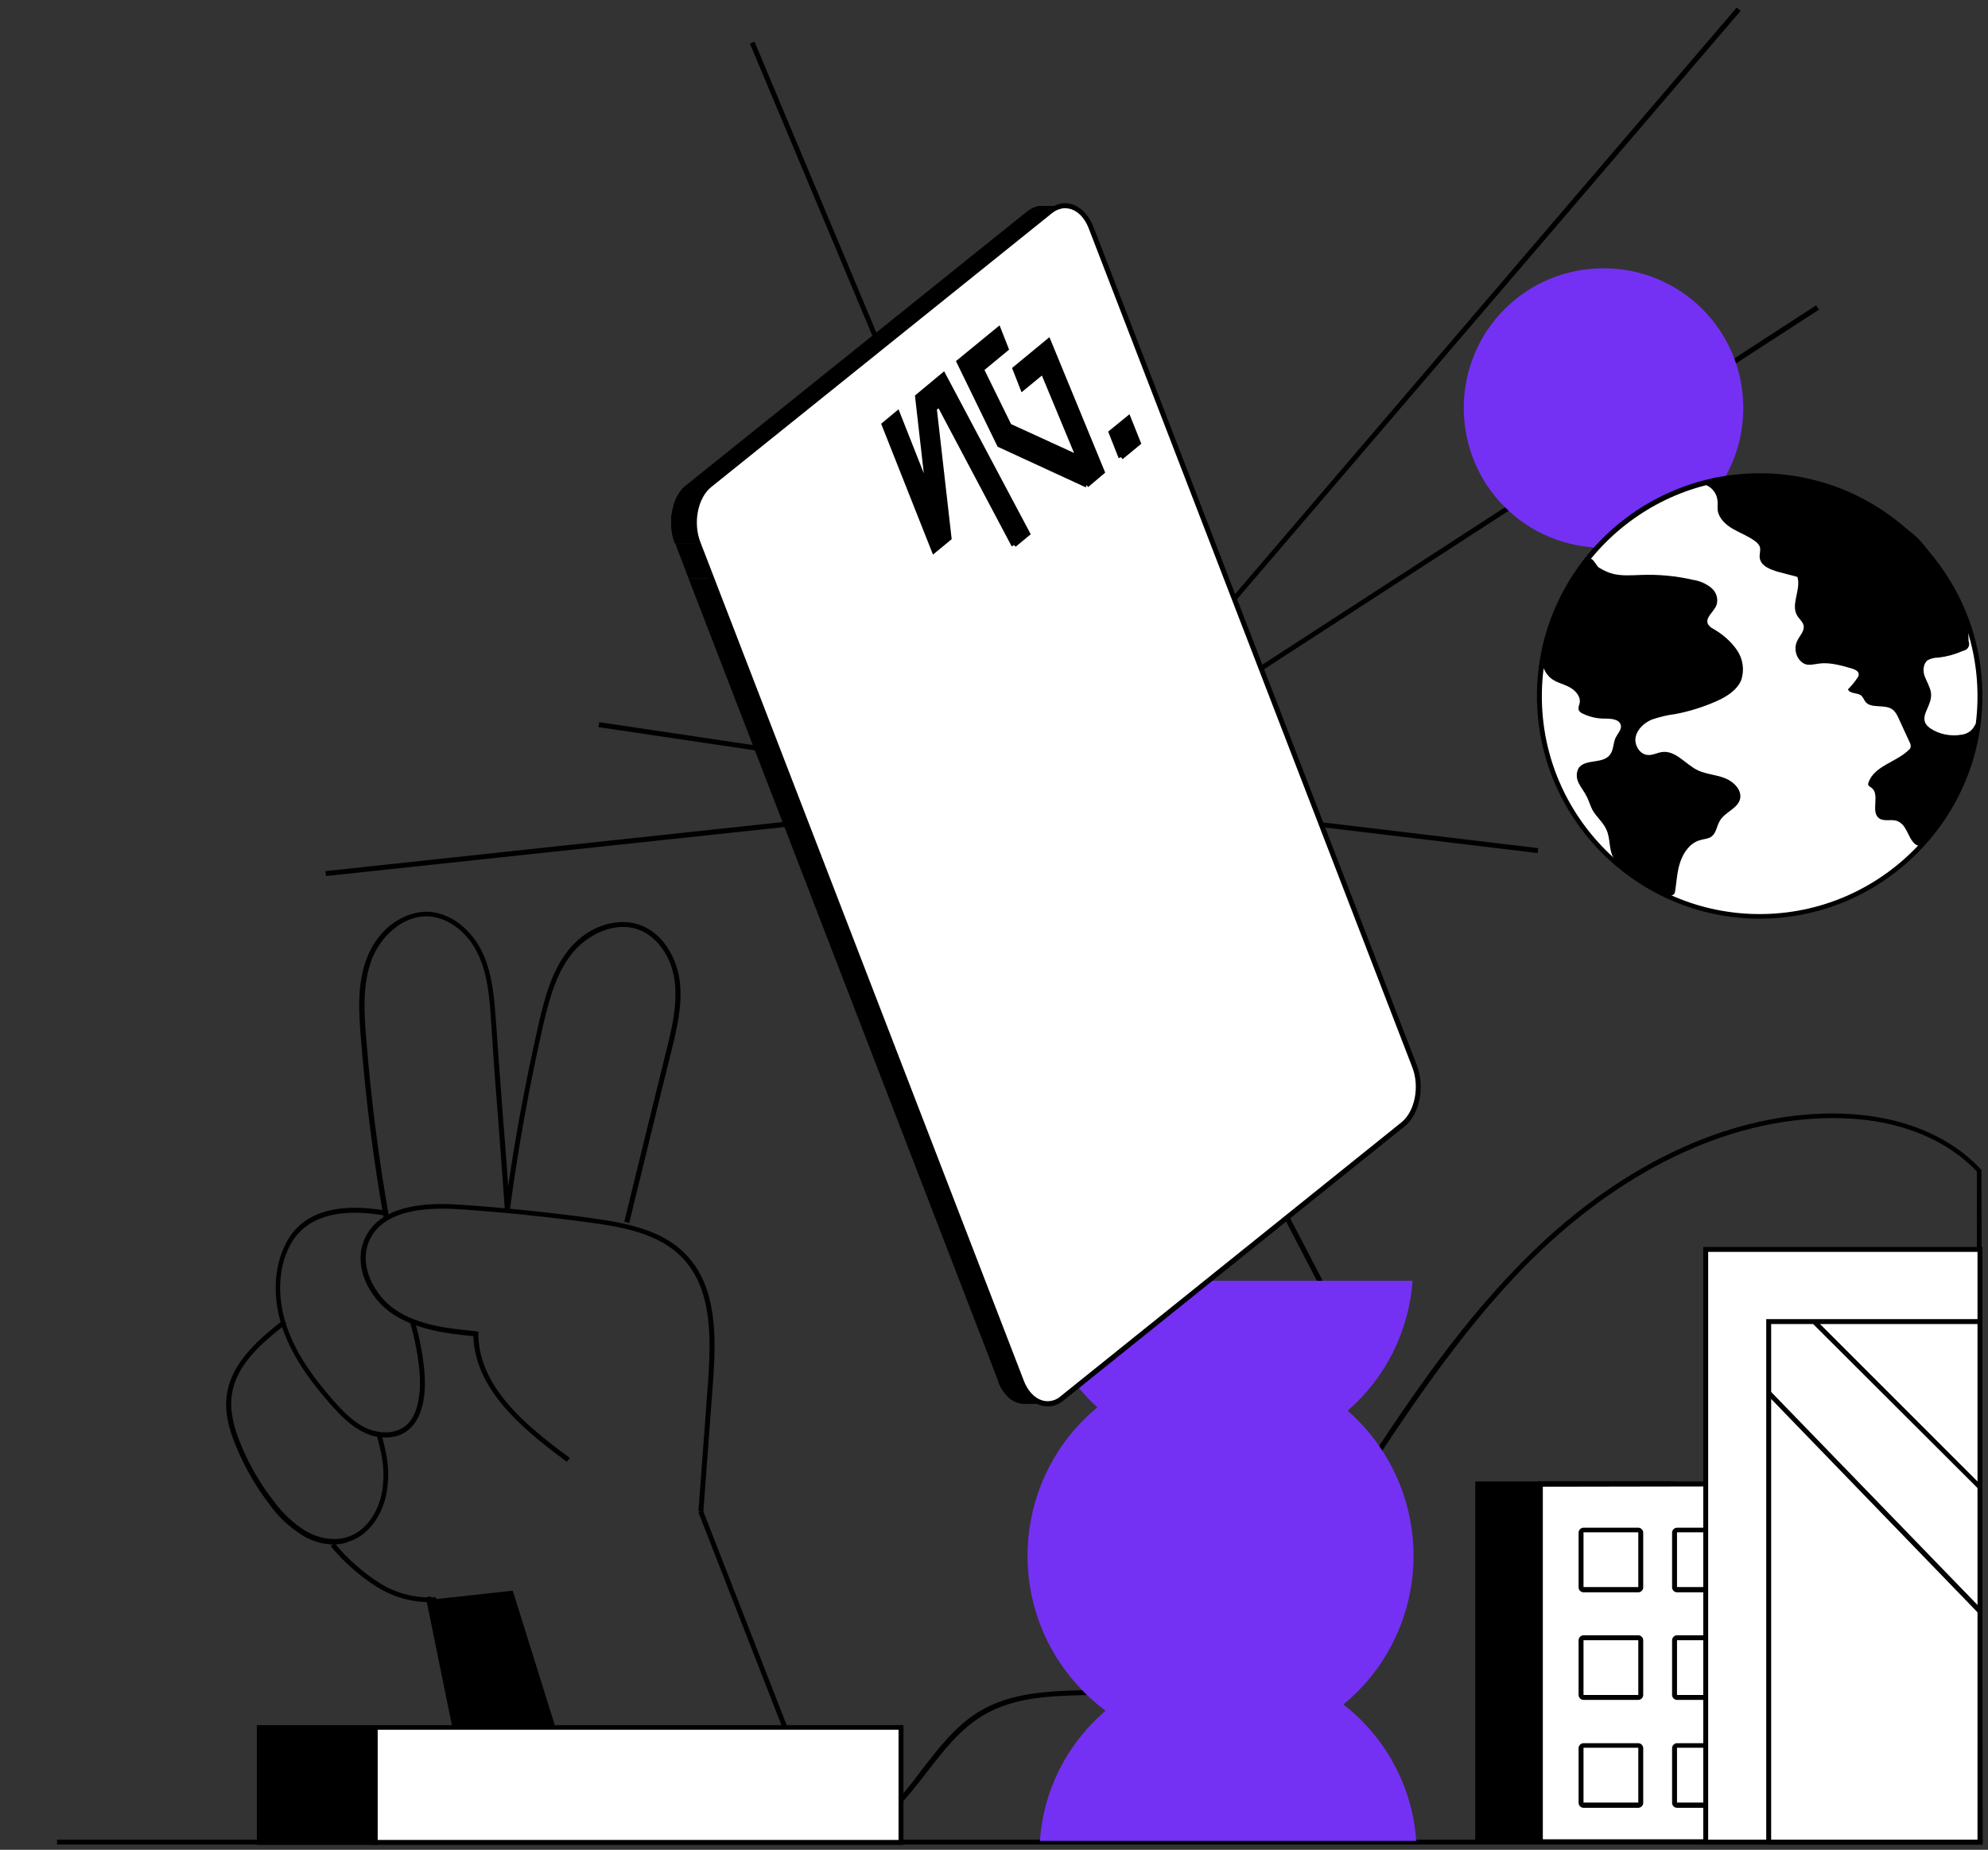 <svg version="1.2" xmlns="http://www.w3.org/2000/svg" viewBox="0 0 606 564" width="606" height="564">
	<rect x="0" y="0" width="606" height="564" fill="#333333" stroke="none"/>
	<title>corner-image-svg</title>
	<defs>
		<clipPath clipPathUnits="userSpaceOnUse" id="cp1">
			<path d="m317.7 62.8h6.4c-1.4 0.2-2.6 0.7-3.7 1.6h-7.1c1.1-0.9 2.3-1.4 3.7-1.6z"/>
		</clipPath>
		<clipPath clipPathUnits="userSpaceOnUse" id="cp2">
			<path d="m319.3 428h-7.1c-3.2 0-6.2-2.4-7.9-6.7h7.1c1.7 4.3 4.8 6.7 7.9 6.7z"/>
		</clipPath>
		<clipPath clipPathUnits="userSpaceOnUse" id="cp3">
			<path d="m212.8 165.6h-7.1c-2.4-6.3-0.9-14.2 3.5-17.7h7.1c-4.3 3.5-5.9 11.4-3.5 17.7z"/>
		</clipPath>
	</defs>
	<style>
		.s0 { fill: #000000 } 
		.s1 { fill: #7431f4 } 
		.s2 { fill: #ffffff } 
	</style>
	<g id="Layer">
	</g>
	<g id="Layer">
		<path id="Layer" class="s0" d="m411.5 409.9l-86.7-166.9-225.4 24.1-0.2-1.5 226.5-24.3 87.2 167.9z"/>
	</g>
	<g id="Layer">
		<path id="Layer" class="s0" d="m289.5 358.1l-1.4-0.4 36.5-115.9 0.1-0.1 204.7-239.4 1.2 1-204.7 239.2z"/>
	</g>
	<g id="Layer">
		<path id="Layer" class="s0" d="m468.7 260.1l-144-17.3-0.1-0.4-96-229.1 1.4-0.6 95.8 228.8 143.1 17.1z"/>
	</g>
	<g id="Layer">
		<path id="Layer" class="s0" d="m325.4 242.9h-0.3l-142.7-21.2 0.3-1.5 142.4 21.2 228.5-148.3 0.9 1.3z"/>
	</g>
	<g id="Layer">
		<path id="Layer" class="s1" d="m488.8 167c-23.6 0-42.6-19-42.6-42.6 0-23.6 19-42.6 42.6-42.6 23.6 0 42.6 19 42.6 42.6 0 23.6-19 42.6-42.6 42.6z"/>
	</g>
	<g id="Layer">
		<path id="Layer" fill-rule="evenodd" class="s0" d="m604.4 562.4h-587v-1.5h240.9l-0.4-1c6.4-2.2 12.7-7.1 19.1-15.1 1.4-1.7 2.7-3.5 4-5.2 5.2-6.7 10.5-13.7 17.9-18 9.7-5.7 21.3-6 32.5-6.3 7.9-0.2 16.1-0.4 23.6-2.6 20.2-5.7 33.9-24.2 45.2-41.1 3.6-5.3 7.1-10.8 10.6-16.1 15.8-24.3 32.2-49.4 52.8-70.3 28.7-29.3 62.3-45.5 94.5-45.7 26-0.1 39.8 10.6 45.7 17l0.2 0.2v0.3zm-344.9-1.5h343.3l-0.2-203.7c-5.8-6.2-19.1-16.3-43.8-16.3q-0.3 0-0.6 0c-31.8 0.2-65 16.3-93.5 45.3-20.3 20.8-36.7 45.8-52.5 70.1-3.5 5.3-7.1 10.8-10.6 16.2-11.4 17.1-25.3 35.9-46 41.7-7.7 2.2-16 2.4-24 2.6-11.5 0.3-22.3 0.6-31.7 6.1-7.2 4.2-12.4 11-17.5 17.6-1.3 1.7-2.7 3.5-4.1 5.2-6.3 7.8-12.4 12.8-18.8 15.2z"/>
	</g>
	<g id="Layer">
		<path id="Layer" class="s0" d="m212.9 461.1l1.4-0.5 34.9 89.5-1.4 0.5z"/>
	</g>
	<g id="Layer">
		<path id="Layer" class="s0" d="m129.8 487l1.5-0.3 12 58.9-1.5 0.3z"/>
	</g>
	<g id="Layer">
		<path id="Layer" class="s0" d="m214.4 460.9l-1.5-0.1 2.9-38.9c1-14.3 1.3-29-7.9-38.5-7-7.2-17.6-9.2-27.8-10.6-13.3-1.8-26.7-3.2-40.1-4.1-14.7-1-23.9 2.1-27.3 9.3-3.6 7.6 1.3 17 7.9 21.4 7.2 4.8 16.4 5.7 24.5 6.5l0.7 0.1v0.7c0.1 15.5 13.4 27.3 27.9 37.8l-0.9 1.2c-14.5-10.6-28-22.5-28.5-38.3-8.1-0.8-17.2-1.9-24.5-6.7-7.3-4.8-12.5-14.9-8.5-23.3 3.7-7.8 13.4-11.2 28.8-10.1 13.4 0.9 26.9 2.3 40.2 4.1 10.5 1.5 21.4 3.5 28.7 11 9.6 9.9 9.4 25 8.3 39.6z"/>
	</g>
	<g id="Layer">
		<path id="Layer" class="s0" d="m191.8 372.9l-1.5-0.4q6.4-26.2 12.9-52.5c1.6-6.4 3.3-13.6 2.5-20.6-0.9-7.5-5.2-13.7-10.9-15.9-7.4-2.8-15.9 1.5-20.5 7.3-4.8 6.1-6.9 13.9-8.8 22.1-4.2 18.5-7.6 37.4-10.1 56.2l-1.5-0.2c2.5-18.8 6-37.8 10.2-56.3 1.9-8.3 4-16.3 9-22.7 6.8-8.6 16.3-10.1 22.2-7.8 6.2 2.3 10.9 9.1 11.9 17.1 0.9 7.3-0.9 14.6-2.5 21.1-4.4 17.6-8.6 35.1-12.9 52.6z"/>
	</g>
	<g id="Layer">
		<path id="Layer" class="s0" d="m117 371.6c-3.2-18.3-5.4-35.3-7-55.1-0.7-8.5-1.1-16.8 1.8-24.3 3.9-10.2 12.5-14.5 18.9-14.2 6.6 0.4 13.1 5.3 16.5 12.7 3 6.6 3.5 14.2 4 20.9 0.6 9 1.4 19.1 2.1 28.8 0.8 9.6 1.5 19.6 2.1 28.5l-1.5 0.1c-0.6-8.9-1.4-18.9-2.1-28.5-0.8-9.7-1.5-19.8-2.1-28.9-0.4-6.6-0.9-14-3.8-20.3-3.1-6.9-9.1-11.5-15.2-11.9-8-0.4-14.8 6.3-17.4 13.2-2.7 7.2-2.4 15.3-1.7 23.7 1.6 19.7 3.8 36.6 7 54.9z"/>
	</g>
	<g id="Layer">
		<path id="Layer" class="s0" d="m117.5 438.3c-2 0-4.2-0.4-6.2-1.4-4.2-1.9-7.4-5.2-10.6-8.8-5-5.7-11.1-13.4-14.4-22.6-3.3-9.4-3-19 0.9-26.5 4.8-9.2 15.1-12.5 30.4-9.9l-0.3 1.5c-14.6-2.5-24.4 0.6-28.9 9.1-3.7 7.1-4 16.3-0.8 25.3 3.2 9 9.2 16.5 14.1 22.1 3 3.4 6.1 6.6 10.1 8.4 4.3 1.9 9 1.6 12-0.9 2.3-2 3.6-5.2 4.1-10.1 0.6-6.1-1.1-15.4-3-21.6l1.4-0.5c1.9 6.1 3.7 15.6 3.1 22.2-0.3 3.3-1.2 8.1-4.6 11.1-1.9 1.8-4.5 2.6-7.3 2.6z"/>
	</g>
	<g id="Layer">
		<path id="Layer" class="s0" d="m101.7 470.9c-3.1 0-6.4-0.9-9.4-2.7-4.1-2.6-7.6-5.8-10.3-9.7-3.9-5.1-7.2-10.8-9.7-16.7-2.9-6.6-3.9-12-3.1-16.9 1.5-9.4 9.3-16.3 17.2-22.5l0.9 1.2c-7.7 6-15.3 12.6-16.6 21.5-0.7 4.6 0.3 9.7 3 16 2.5 5.9 5.7 11.4 9.6 16.4q4.1 5.7 9.9 9.3c4.1 2.4 8.9 3.1 12.8 1.8 6.3-2 9.8-8.8 10.6-14.6 0.8-6.4-0.1-10.1-1.8-16.6l1.4-0.4c1.7 6.5 2.7 10.5 1.8 17.1-0.8 6.3-4.7 13.7-11.6 15.9-1.5 0.7-3.1 0.9-4.7 0.9z"/>
	</g>
	<g id="Layer">
		<path id="Layer" class="s0" d="m131.1 488.5c-5.8 0-11.3-1.6-16.3-4.7-5.3-3.4-10-7.5-14-12.4l1.2-0.9c3.9 4.8 8.5 8.8 13.6 12.1 5.2 3.3 11.2 4.8 17.3 4.4l0.1 1.5c-0.6 0-1.2 0-1.9 0z"/>
	</g>
	<g id="Layer">
		<path id="Layer" class="s2" d="m536.4 279.4c-37.1 0-67.1-30-67.1-67.1 0-37.1 30-67.1 67.1-67.1 37.1 0 67.1 30 67.1 67.1 0 37.1-30 67.1-67.1 67.1z"/>
		<path id="Layer" fill-rule="evenodd" class="s0" d="m536.4 280.1c-37.4 0-67.9-30.5-67.9-67.9 0-37.4 30.5-67.9 67.9-67.9 37.4 0 67.9 30.5 67.9 67.9 0 37.4-30.5 67.9-67.9 67.9zm0-134.2c-36.6 0-66.4 29.8-66.4 66.4 0 36.6 29.8 66.4 66.4 66.4 36.6 0 66.4-29.8 66.4-66.4 0-36.6-29.8-66.4-66.4-66.4z"/>
	</g>
	<g id="Layer">
		<path id="Layer" class="s0" d="m491.1 174.8c3 0.9 6.1 0.6 9.2 0.5 5.3-0.2 10.6 0.3 15.8 1.5 2 0.3 3.9 1.1 5.5 2.4 1.6 1.3 2.3 3.4 1.6 5.4-0.9 2.1-3.6 3.8-2.5 5.8 0.4 0.6 0.9 1 1.5 1.3 2.8 1.6 5.3 3.7 7.2 6.4 1.9 2.7 2.4 6.1 1.4 9.2-1.3 3.2-4.6 5.2-7.8 6.6-3.9 1.7-8 3-12.2 3.8-2.5 0.3-4.9 0.9-7.3 1.7-2.3 1-4.4 2.9-4.9 5.3-0.5 2.4 1.2 5.4 3.8 5.5 1.4 0.1 2.8-0.7 4.2-0.9 4.2-0.6 7.2 3.8 11 5.6 2.6 1.2 5.6 1.3 8.3 2.4 2.7 1.1 5.2 3.7 4.5 6.4-0.8 2.9-4.6 3.9-6.1 6.5-1 1.6-1.1 3.7-2.5 4.8-1 0.8-2.5 0.8-3.7 1.2-3 0.9-4.9 3.7-5.9 6.6-1 2.9-1.1 6-1.6 9.1-0.6 3.8-10.7-3.1-12.5-4.6-2.2-1.7-5.1-3.5-6.4-6-1.3-2.5-0.8-5.7-2-8.3-1-2.3-3.1-3.9-4.3-6.1-0.6-1.2-1-2.5-1.6-3.8-0.7-1.5-1.8-2.8-2.5-4.2-0.8-1.5-0.9-3.2-0.1-4.7 2-2.9 7.3-1.2 9.5-4 1.2-1.4 1-3.6 1.8-5.3 0.6-1.2 1.8-2.4 1.6-3.7-0.4-2-3.1-2.1-5.1-2.1-2.2 0-4.4-0.5-6.5-1.5-0.6-0.2-1.1-0.7-1.3-1.2-0.1-0.7 0.1-1.3 0.3-1.9 0.5-2.1-1.3-4.1-3.3-5.1-2-1-4.2-1.4-5.8-2.9-1.9-1.9-2.9-4.6-2.5-7.3 0.4-2.7 1.2-5.2 2.4-7.6 2.2-5.3 4.7-10.4 7.6-15.4 0.9-1.4 3.2-6.1 5.1-5.8 0.7 0.1 1.7 2.1 2.3 2.6 1.3 0.8 2.5 1.4 3.8 1.8z"/>
	</g>
	<g id="Layer">
		<path id="Layer" class="s0" d="m600 193.4l0.1 2.2c0.1 0.1 0.1 0.2 0.1 0.3 0.3 1.1-0.5 2.3-1.7 2.5q-3.6 1.6-7.5 2.1c-1.2 0-2.3 0.2-3.4 0.8-1.4 1.1-1.5 3.3-0.9 4.9 0.6 1.6 1.6 3.2 1.9 4.9 0.7 4.4-4.6 7.7-0.3 10.9 2.8 1.9 6.3 2.6 9.7 2 1.5-0.2 2.8-1 3.6-2.2 0.4-0.6 0.7-1.5 1.4-1.4 0.7 2.2-0.5 4.5-1.3 6.6-1 2.6-1.2 5.4-2 8.1-1.4 4.8-4.5 8.6-6.5 13-0.8 1.9-1.8 3.7-3.1 5.3-1.7 2-4.1 5.9-6.4 3.9-2.3-2-2.4-6.2-5.8-7.1-1.7-0.4-3.7 0.3-5.1-0.7-2.7-2 0.4-7.3-2.3-9.3-0.4-0.3-0.9-0.5-1-0.9-0.1-0.2 0-0.5 0.1-0.8 1.8-5 8.4-6.1 12.2-9.8 0.3-0.2 0.5-0.5 0.6-0.8 0.1-0.6 0-1.1-0.3-1.6l-3.4-7.4c-0.4-0.9-0.9-1.8-1.7-2.5-2.4-1.9-6.8-0.1-8.5-2.6-0.3-0.6-0.6-1.1-1-1.6-1.1-1.1-3.5-0.5-4.2-2 1-1 2-2.2 2.8-3.4 0.3-0.3 0.5-0.8 0.5-1.2 0-0.9-1-1.4-1.9-1.7-3-0.9-6.8-2-10-1.6-2.6 0.3-4.4 1.2-6.4-1.4-1.1-1.6-1.3-3.7-0.5-5.4 0.7-1.6 2.3-3 2-4.7-0.2-1.2-1.3-2-1.9-3-2.2-3.4 1.2-8 0-11.9l-5.7-1.5c-2.5-0.7-5.5-1.8-5.8-4.4-0.1-1.2 0.4-2.4 0-3.4-0.3-0.6-0.8-1.2-1.4-1.6-2-1.5-4.4-2.4-6.7-3.7-2.3-1.3-4.4-3.3-4.7-5.8-0.1-1.1 0.1-2.2-0.1-3.2-0.3-2.1-1.9-4-4-4.6 0.9-0.8 1.9-1.5 3-2 1.5-0.3 2.6 0.3 4.1-0.2 1-0.3 2.1-0.4 3.2-0.4 6.1-0.1 12.1 0.7 18.1 0.7 5.8 1.1 11.7 2.2 16.9 4.9 2.1 1.1 4.1 2.4 6 3.7l7.2 4.7c2.3 1.4 4.4 3 6.4 4.8 1.6 1.6 3 3.4 4.3 5.3 2.3 3.2 4.3 6.6 6.1 10.2 1.7 3.4 3.4 6.5 4.4 9.9 0.4 1.4 0.7 2.8 0.8 4.1z"/>
	</g>
	<g id="Layer">
		<path id="Layer" class="s2" d="m114.4 526.7h160.3v35.1h-160.3z"/>
		<path id="Layer" fill-rule="evenodd" class="s0" d="m275.4 562.5h-161.8v-36.5h161.8zm-160.3-1.5h158.8v-33.6h-158.8z"/>
	</g>
	<g id="Layer">
	</g>
	<g id="Layer">
		<path id="Layer" class="s0" d="m130.7 487.8l25.6-2.8 13 41.6h-30.7z"/>
	</g>
	<g id="Layer">
		<path id="Layer" class="s0" d="m79.1 526.7h35.3v35h-35.3z"/>
		<path id="Layer" fill-rule="evenodd" class="s0" d="m115.1 562.5h-36.8v-36.5h36.8zm-35.3-1.5h33.8v-33.5h-33.8z"/>
	</g>
	<g id="Layer">
	</g>
	<g id="Layer">
	</g>
	<g id="Layer">
	</g>
	<g id="Layer">
	</g>
	<g id="Layer">
		<path id="Layer" class="s1" d="m337 521.6c-3.8-2.8-7.2-6.1-10.2-9.7-20.8-25-17.3-62.1 7.7-82.8-11-10-17.6-23.8-18.6-38.6h114.7c-1.1 15.3-8.2 29.6-19.8 39.6 2.4 2.1 4.6 4.4 6.6 6.8 20.7 25.1 17.2 62.1-7.9 82.8 13 10.1 21.1 25.2 22.2 41.6h-114.7c1-15.4 8.3-29.7 20-39.7z"/>
	</g>
	<g id="Layer">
		<path id="Layer" class="s0" d="m347 135.1h-7.1l-3-7.6h7.1z"/>
	</g>
	<g id="Layer">
		<path id="Layer" class="s0" d="m341.7 139.4h-7.1l5.3-4.3h7.1z"/>
	</g>
	<g id="Layer">
		<path id="Layer" class="s0" d="m344 127.5l3 7.6-5.3 4.3-3-7.6z"/>
	</g>
	<g id="Layer">
		<path id="Layer" class="s0" d="m338.7 131.8h-7.1l5.3-4.3h7.1z"/>
	</g>
	<g id="Layer">
		<path id="Layer" class="s0" d="m341.7 139.4h-7.1l-3-7.6h7.1z"/>
	</g>
	<g id="Layer">
		<path id="Layer" class="s0" d="m331.4 147.9h-7.1l4.8-4h7.1z"/>
	</g>
	<g id="Layer">
		<path id="Layer" class="s0" d="m317.7 62.8h6.4c-1.4 0.2-2.6 0.7-3.7 1.6h-7.1c1.1-0.9 2.3-1.4 3.7-1.6z"/>
	</g>
	<g id="Layer">
		<g id="Clip-Path" clip-path="url(#cp1)">
			<g id="Layer">
				<g id="Layer">
					<path id="Layer" class="s0" d="m320.4 64.3h-7.1l0.6-0.5h7.1c-0.2 0.2-0.4 0.4-0.6 0.5z"/>
				</g>
				<g id="Layer">
					<path id="Layer" class="s0" d="m321 63.9h-7.1q0.9-0.6 1.8-0.9h7.1q-0.9 0.3-1.8 0.9z"/>
				</g>
				<g id="Layer">
					<path id="Layer" class="s0" d="m322.8 63h-7.1c0.4-0.1 0.8-0.2 1.3-0.3h7.1c-0.5 0.1-0.9 0.2-1.3 0.3z"/>
				</g>
			</g>
		</g>
	</g>
	<g id="Layer">
		<path id="Layer" class="s0" d="m336.2 143.9h-7.1l-16.5-39.8h7.1z"/>
	</g>
	<g id="Layer">
		<path id="Layer" class="s0" d="m328.9 139.7l-7.1-0.1-10.8-26.3h7.1z"/>
	</g>
	<g id="Layer">
		<path id="Layer" class="s0" d="m311.9 118.4h-7.1l6.2-5.1h7.1z"/>
	</g>
	<g id="Layer">
		<path id="Layer" class="s0" d="m319.3 428h-7.1c-3.2 0-6.2-2.4-7.9-6.7h7.1c1.7 4.3 4.8 6.7 7.9 6.7z"/>
	</g>
	<g id="Layer">
		<g id="Clip-Path" clip-path="url(#cp2)">
			<g id="Layer">
				<g id="Layer">
					<path id="Layer" class="s0" d="m319.3 428h-7.1c-3.2 0-6.2-2.4-7.9-6.7h7.1c1.7 4.3 4.8 6.7 7.9 6.7z"/>
				</g>
			</g>
		</g>
	</g>
	<g id="Layer">
		<path id="Layer" class="s0" d="m309.6 112.5h-7.1l10.1-8.4h7.1z"/>
	</g>
	<g id="Layer">
		<path id="Layer" class="s0" d="m311.9 118.4h-7.1l-2.3-5.9h7.1z"/>
	</g>
	<g id="Layer">
		<path id="Layer" class="s0" d="m309.2 166.2h-7.1l4.1-3.4h7.1z"/>
	</g>
	<g id="Layer">
		<path id="Layer" class="s0" d="m328.9 139.7l-7.1-0.1-21.2-9.7h7.1z"/>
	</g>
	<g id="Layer">
		<path id="Layer" class="s0" d="m331.4 147.9h-7.1l-26.6-12.2h7.1z"/>
	</g>
	<g id="Layer">
		<path id="Layer" class="s0" d="m306.8 106.4h-7.1l-2.3-5.9h7.1z"/>
	</g>
	<g id="Layer">
		<path id="Layer" class="s0" d="m299.3 112.6h-7.1l7.5-6.2h7.1z"/>
	</g>
	<g id="Layer">
		<path id="Layer" class="s0" d="m307.7 129.9h-7.1l-8.4-17.3h7.1z"/>
	</g>
	<g id="Layer">
		<path id="Layer" class="s0" d="m304.8 135.7h-7.1l-12.3-25.3h7.1z"/>
	</g>
	<g id="Layer">
		<path id="Layer" class="s0" d="m292.5 110.4h-7.1l12-9.9h7.1z"/>
	</g>
	<g id="Layer">
		<path id="Layer" class="s0" d="m313.3 162.8h-7.1l-25.7-48.4h7.1z"/>
	</g>
	<g id="Layer">
		<path id="Layer" class="s0" d="m309.2 166.2h-7.1l-22.8-43h7.1z"/>
	</g>
	<g id="Layer">
		<path id="Layer" class="s0" d="m289.3 164h-7.1l-4.4-39.5h7.1z"/>
	</g>
	<g id="Layer">
		<path id="Layer" class="s0" d="m284.9 124.5h-7.1l1.5-1.3h7.1z"/>
	</g>
	<g id="Layer">
		<path id="Layer" class="s0" d="m284.7 167.8h-7.1l4.6-3.8h7.1z"/>
	</g>
	<g id="Layer">
		<path id="Layer" class="s0" d="m283 149.7h-7.1l-3.3-28.8h7.1z"/>
	</g>
	<g id="Layer">
		<path id="Layer" class="s0" d="m279.7 120.9h-7.1l7.9-6.5h7.1z"/>
	</g>
	<g id="Layer">
		<path id="Layer" class="s0" d="m283 149.7h-7.1l-9.4-23.8h7z"/>
	</g>
	<g id="Layer">
		<path id="Layer" class="s0" d="m269.5 129.3h-7.1l4.1-3.4h7z"/>
	</g>
	<g id="Layer">
		<path id="Layer" class="s0" d="m287.6 114.4l25.7 48.4-4.1 3.4-22.8-43-1.5 1.3 4.4 39.5-4.6 3.8-15.2-38.5 4-3.4 9.5 23.8-3.3-28.8z"/>
	</g>
	<g id="Layer">
		<path id="Layer" class="s0" d="m284.7 167.8h-7.1l-15.2-38.5h7.1z"/>
	</g>
	<g id="Layer">
		<path id="Layer" fill-rule="evenodd" class="s2" d="m431.2 325.1c2.4 6.3 0.9 14.2-3.5 17.7l-104 83.6c-1.1 0.9-2.4 1.4-3.7 1.6-3.4 0.4-6.8-2-8.6-6.6l-94.4-245-4.2-10.8c-2.4-6.3-0.9-14.2 3.5-17.7l104-83.6c1.1-0.9 2.3-1.4 3.7-1.6 3.4-0.4 6.8 2 8.6 6.6zm-122-159l4.1-3.4-25.7-48.4-7.9 6.5 3.3 28.9-9.5-23.8-4.1 3.4 15.3 38.4 4.7-3.9-4.5-39.5 1.5-1.2zm22.2-18.2l4.8-4-16.4-39.8-10.2 8.4 2.4 5.9 6.1-5.1 10.9 26.3-21.2-9.8-8.4-17.3 7.5-6.2-2.3-5.9-12 9.9 12.3 25.3zm10.3-8.5l5.2-4.3-3-7.6-5.2 4.3z"/>
		<path id="Layer" fill-rule="evenodd" class="s0" d="m319.3 428.8c-3.6 0-6.9-2.7-8.6-7.2l-98.6-255.7c-2.5-6.5-0.9-14.9 3.7-18.5l104-83.6c1.2-1 2.6-1.6 4.1-1.8 3.9-0.4 7.5 2.4 9.4 7.1l98.6 255.7c2.5 6.6 0.9 14.9-3.7 18.6l-104 83.6c-1.2 1-2.6 1.6-4.1 1.8-0.3 0-0.5 0-0.8 0zm5.4-365.3q-0.3 0-0.6 0c-1.2 0.2-2.3 0.6-3.3 1.4l-104 83.6c-4.1 3.3-5.6 10.9-3.3 16.8l98.6 255.7c1.6 4.1 4.6 6.5 7.8 6.2 1.2-0.1 2.4-0.6 3.3-1.4l104-83.6c4.1-3.3 5.6-10.9 3.3-16.8l-98.6-255.7c-1.5-3.9-4.2-6.2-7.2-6.2zm-40.3 105.6l-15.8-39.9 5.3-4.4 7.7 19.5-2.7-23.7 8.9-7.4 26.4 49.7-4.6 3.8-0.5-0.5-0.7 0.4-22.3-42.1-0.5 0.4 4.5 39.5zm-14-39.5l14.7 37 3.6-2.9-4.5-39.5 2.5-2.1 22.7 42.9 2.9-2.4-25-47-6.9 5.7 3.9 34.1-11.2-28.1zm60.6 19l-26.9-12.4-12.7-26.1 13.3-10.9 2.9 7.4-7.5 6.2 8.1 16.5 19.2 8.8-9.8-23.6-6.2 5.1-2.9-7.4 11.4-9.4 17 41.3-5.2 4.4-0.5-0.6zm-25.7-13.5l25.9 12 4.1-3.4-15.8-38.4-9 7.4 1.8 4.4 6.1-5.1 12 29.1-23.2-10.7-8.8-18.1 7.6-6.2-1.8-4.4-10.7 8.9zm36.9 4.9l-0.5-0.6-0.7 0.3-3.2-8.1 6.5-5.3 3.6 9zm-2.6-8l2.4 6.1 4-3.3-2.4-6.1z"/>
	</g>
	<g id="Layer">
		<path id="Layer" class="s0" d="m304.5 100.5l2.3 5.9-7.5 6.2 8.4 17.3 21.2 9.8-10.8-26.4-6.2 5.1-2.3-5.9 10.1-8.4 16.5 39.8-4.8 4-26.6-12.2-12.3-25.3z"/>
	</g>
	<g id="Layer">
		<path id="Layer" class="s0" d="m311.5 421.4h-7.1l-94.5-245h7.1z"/>
	</g>
	<g id="Layer">
		<path id="Layer" class="s0" d="m216.3 147.9h-7.1l104.1-83.6h7.1z"/>
	</g>
	<g id="Layer">
		<path id="Layer" class="s0" d="m217 176.4h-7.1l-4.1-10.8h7z"/>
	</g>
	<g id="Layer">
		<path id="Layer" class="s0" d="m212.8 165.6h-7.1c-2.4-6.3-0.9-14.2 3.5-17.7h7.1c-4.3 3.5-5.9 11.4-3.5 17.7z"/>
	</g>
	<g id="Layer">
		<g id="Clip-Path" clip-path="url(#cp3)">
			<g id="Layer">
				<g id="Layer">
					<path id="Layer" class="s0" d="m212.8 165.6h-7.1c-0.2-0.5-0.4-1-0.5-1.6h7.1c0.2 0.6 0.3 1.1 0.5 1.6z"/>
				</g>
				<g id="Layer">
					<path id="Layer" class="s0" d="m212.3 164.1h-7.1c-0.2-0.8-0.4-1.7-0.5-2.5h7.1c0.1 0.8 0.3 1.6 0.5 2.5z"/>
				</g>
				<g id="Layer">
					<path id="Layer" class="s0" d="m211.8 161.5h-7.1c-0.1-0.8-0.1-1.5-0.1-2.3h7.1c0 0.8 0 1.6 0.1 2.3z"/>
				</g>
				<g id="Layer">
					<path id="Layer" class="s0" d="m211.7 159.3h-7.1c0-0.8 0-1.6 0.1-2.3h7.1c0 0.7-0.1 1.5-0.1 2.3z"/>
				</g>
				<g id="Layer">
					<path id="Layer" class="s0" d="m211.9 157h-7.1q0.2-1.4 0.6-2.7h7.1q-0.5 1.3-0.6 2.7z"/>
				</g>
				<g id="Layer">
					<path id="Layer" class="s0" d="m212.4 154.2h-7.1c0.6-2.5 2-4.7 3.9-6.3h7.1c-1.9 1.7-3.3 3.9-3.9 6.3z"/>
				</g>
			</g>
		</g>
	</g>
	<g id="Layer">
		<path id="Layer" class="s0" d="m449.7 451.7h60.4v109.3h-60.4z"/>
	</g>
	<g id="Layer">
		<path id="Layer" class="s2" d="m469.6 452.5h58.8v109.1h-58.8z"/>
	</g>
	<g id="Layer">
		<path id="Layer" fill-rule="evenodd" class="s0" d="m529.2 562.3h-60.4v-110.6h60.4zm-58.9-109v107.5h57.3v-107.6z"/>
	</g>
	<g id="Layer">
		<path id="Layer" class="s2" d="m482.7 466.5h16.7c0.4 0 0.8 0.4 0.8 0.8v16.7c0 0.4-0.4 0.8-0.8 0.8h-16.7c-0.4 0-0.8-0.4-0.8-0.8v-16.7c0-0.5 0.4-0.8 0.8-0.8z"/>
		<path id="Layer" fill-rule="evenodd" class="s0" d="m499.4 485.5h-16.7c-0.8 0-1.5-0.7-1.5-1.5v-16.7c0-0.8 0.7-1.5 1.5-1.5h16.7c0.8 0 1.5 0.7 1.5 1.5v16.7c0 0.8-0.7 1.5-1.5 1.5zm-16.7-18.3v16.7h16.7v-16.7z"/>
	</g>
	<g id="Layer">
		<path id="Layer" class="s2" d="m482.7 499.3h16.7c0.4 0 0.8 0.4 0.8 0.8v16.7c0 0.4-0.4 0.8-0.8 0.8h-16.7c-0.4 0-0.8-0.4-0.8-0.8v-16.7c0-0.4 0.4-0.8 0.8-0.8z"/>
		<path id="Layer" fill-rule="evenodd" class="s0" d="m499.4 518.3h-16.7c-0.8 0-1.5-0.7-1.5-1.5v-16.7c0-0.8 0.7-1.5 1.5-1.5h16.7c0.8 0 1.5 0.7 1.5 1.5v16.7c0 0.8-0.7 1.5-1.5 1.5zm-16.7-18.2v16.7h16.7v-16.7z"/>
	</g>
	<g id="Layer">
		<path id="Layer" class="s2" d="m482.7 532.2h16.7c0.4 0 0.8 0.4 0.8 0.8v16.7c0 0.4-0.4 0.8-0.8 0.8h-16.7c-0.4 0-0.8-0.4-0.8-0.8v-16.7c0-0.5 0.4-0.8 0.8-0.8z"/>
		<path id="Layer" fill-rule="evenodd" class="s0" d="m499.4 551.2h-16.7c-0.8 0-1.5-0.7-1.5-1.5v-16.7c0-0.8 0.7-1.5 1.5-1.5h16.7c0.8 0 1.5 0.7 1.5 1.5v16.7c0 0.8-0.7 1.5-1.5 1.5zm-16.7-18.3v16.7h16.7v-16.7z"/>
	</g>
	<g id="Layer">
		<path id="Layer" class="s2" d="m511.2 466.5h16.7c0.4 0 0.8 0.4 0.8 0.8v16.7c0 0.4-0.4 0.8-0.8 0.8h-16.7c-0.4 0-0.8-0.4-0.8-0.8v-16.7c0-0.5 0.4-0.8 0.8-0.8z"/>
		<path id="Layer" fill-rule="evenodd" class="s0" d="m527.9 485.5h-16.7c-0.8 0-1.5-0.7-1.5-1.5v-16.7c0-0.8 0.7-1.5 1.5-1.5h16.7c0.8 0 1.5 0.7 1.5 1.5v16.7c0 0.8-0.7 1.5-1.5 1.5zm-16.7-18.3v16.7h16.7v-16.7z"/>
	</g>
	<g id="Layer">
		<path id="Layer" class="s2" d="m511.2 499.3h16.7c0.4 0 0.8 0.4 0.8 0.8v16.7c0 0.4-0.4 0.8-0.8 0.8h-16.7c-0.4 0-0.8-0.4-0.8-0.8v-16.7c0-0.4 0.4-0.8 0.8-0.8z"/>
		<path id="Layer" fill-rule="evenodd" class="s0" d="m527.9 518.3h-16.7c-0.8 0-1.5-0.7-1.5-1.5v-16.7c0-0.8 0.7-1.5 1.5-1.5h16.7c0.8 0 1.5 0.7 1.5 1.5v16.7c0 0.8-0.7 1.5-1.5 1.5zm-16.7-18.2v16.7h16.7v-16.7z"/>
	</g>
	<g id="Layer">
		<path id="Layer" class="s2" d="m511.2 532.2h16.7c0.4 0 0.8 0.4 0.8 0.8v16.7c0 0.4-0.4 0.8-0.8 0.8h-16.7c-0.4 0-0.8-0.4-0.8-0.8v-16.7c0-0.5 0.4-0.8 0.8-0.8z"/>
		<path id="Layer" fill-rule="evenodd" class="s0" d="m527.9 551.2h-16.7c-0.8 0-1.5-0.7-1.5-1.5v-16.7c0-0.8 0.7-1.5 1.5-1.5h16.7c0.8 0 1.5 0.7 1.5 1.5v16.7c0 0.8-0.7 1.5-1.5 1.5zm-16.7-18.3v16.7h16.7v-16.7z"/>
	</g>
	<g id="Layer">
		<path id="Layer" class="s2" d="m519.9 381h83.6v180.7h-83.6z"/>
		<path id="Layer" fill-rule="evenodd" class="s0" d="m604.3 562.4h-85.1v-182.2h85.1zm-83.6-1.5h82.1v-179.2h-82.1z"/>
	</g>
	<g id="Layer">
		<path id="Layer" class="s2" d="m539.1 403h64.4v158.7h-64.4z"/>
		<path id="Layer" fill-rule="evenodd" class="s0" d="m604.3 562.4h-65.9v-160.2h65.9zm-64.4-1.5h62.9v-157.2h-62.9z"/>
	</g>
	<g id="Layer">
		<path id="Layer" class="s0" d="m552.6 403.6l1-1.1 50.7 50.7-1 1z"/>
	</g>
	<g id="Layer">
		<path id="Layer" class="s0" d="m538.6 425.2l1.1-1 64.4 66.5-1.1 1.1z"/>
	</g>
</svg>